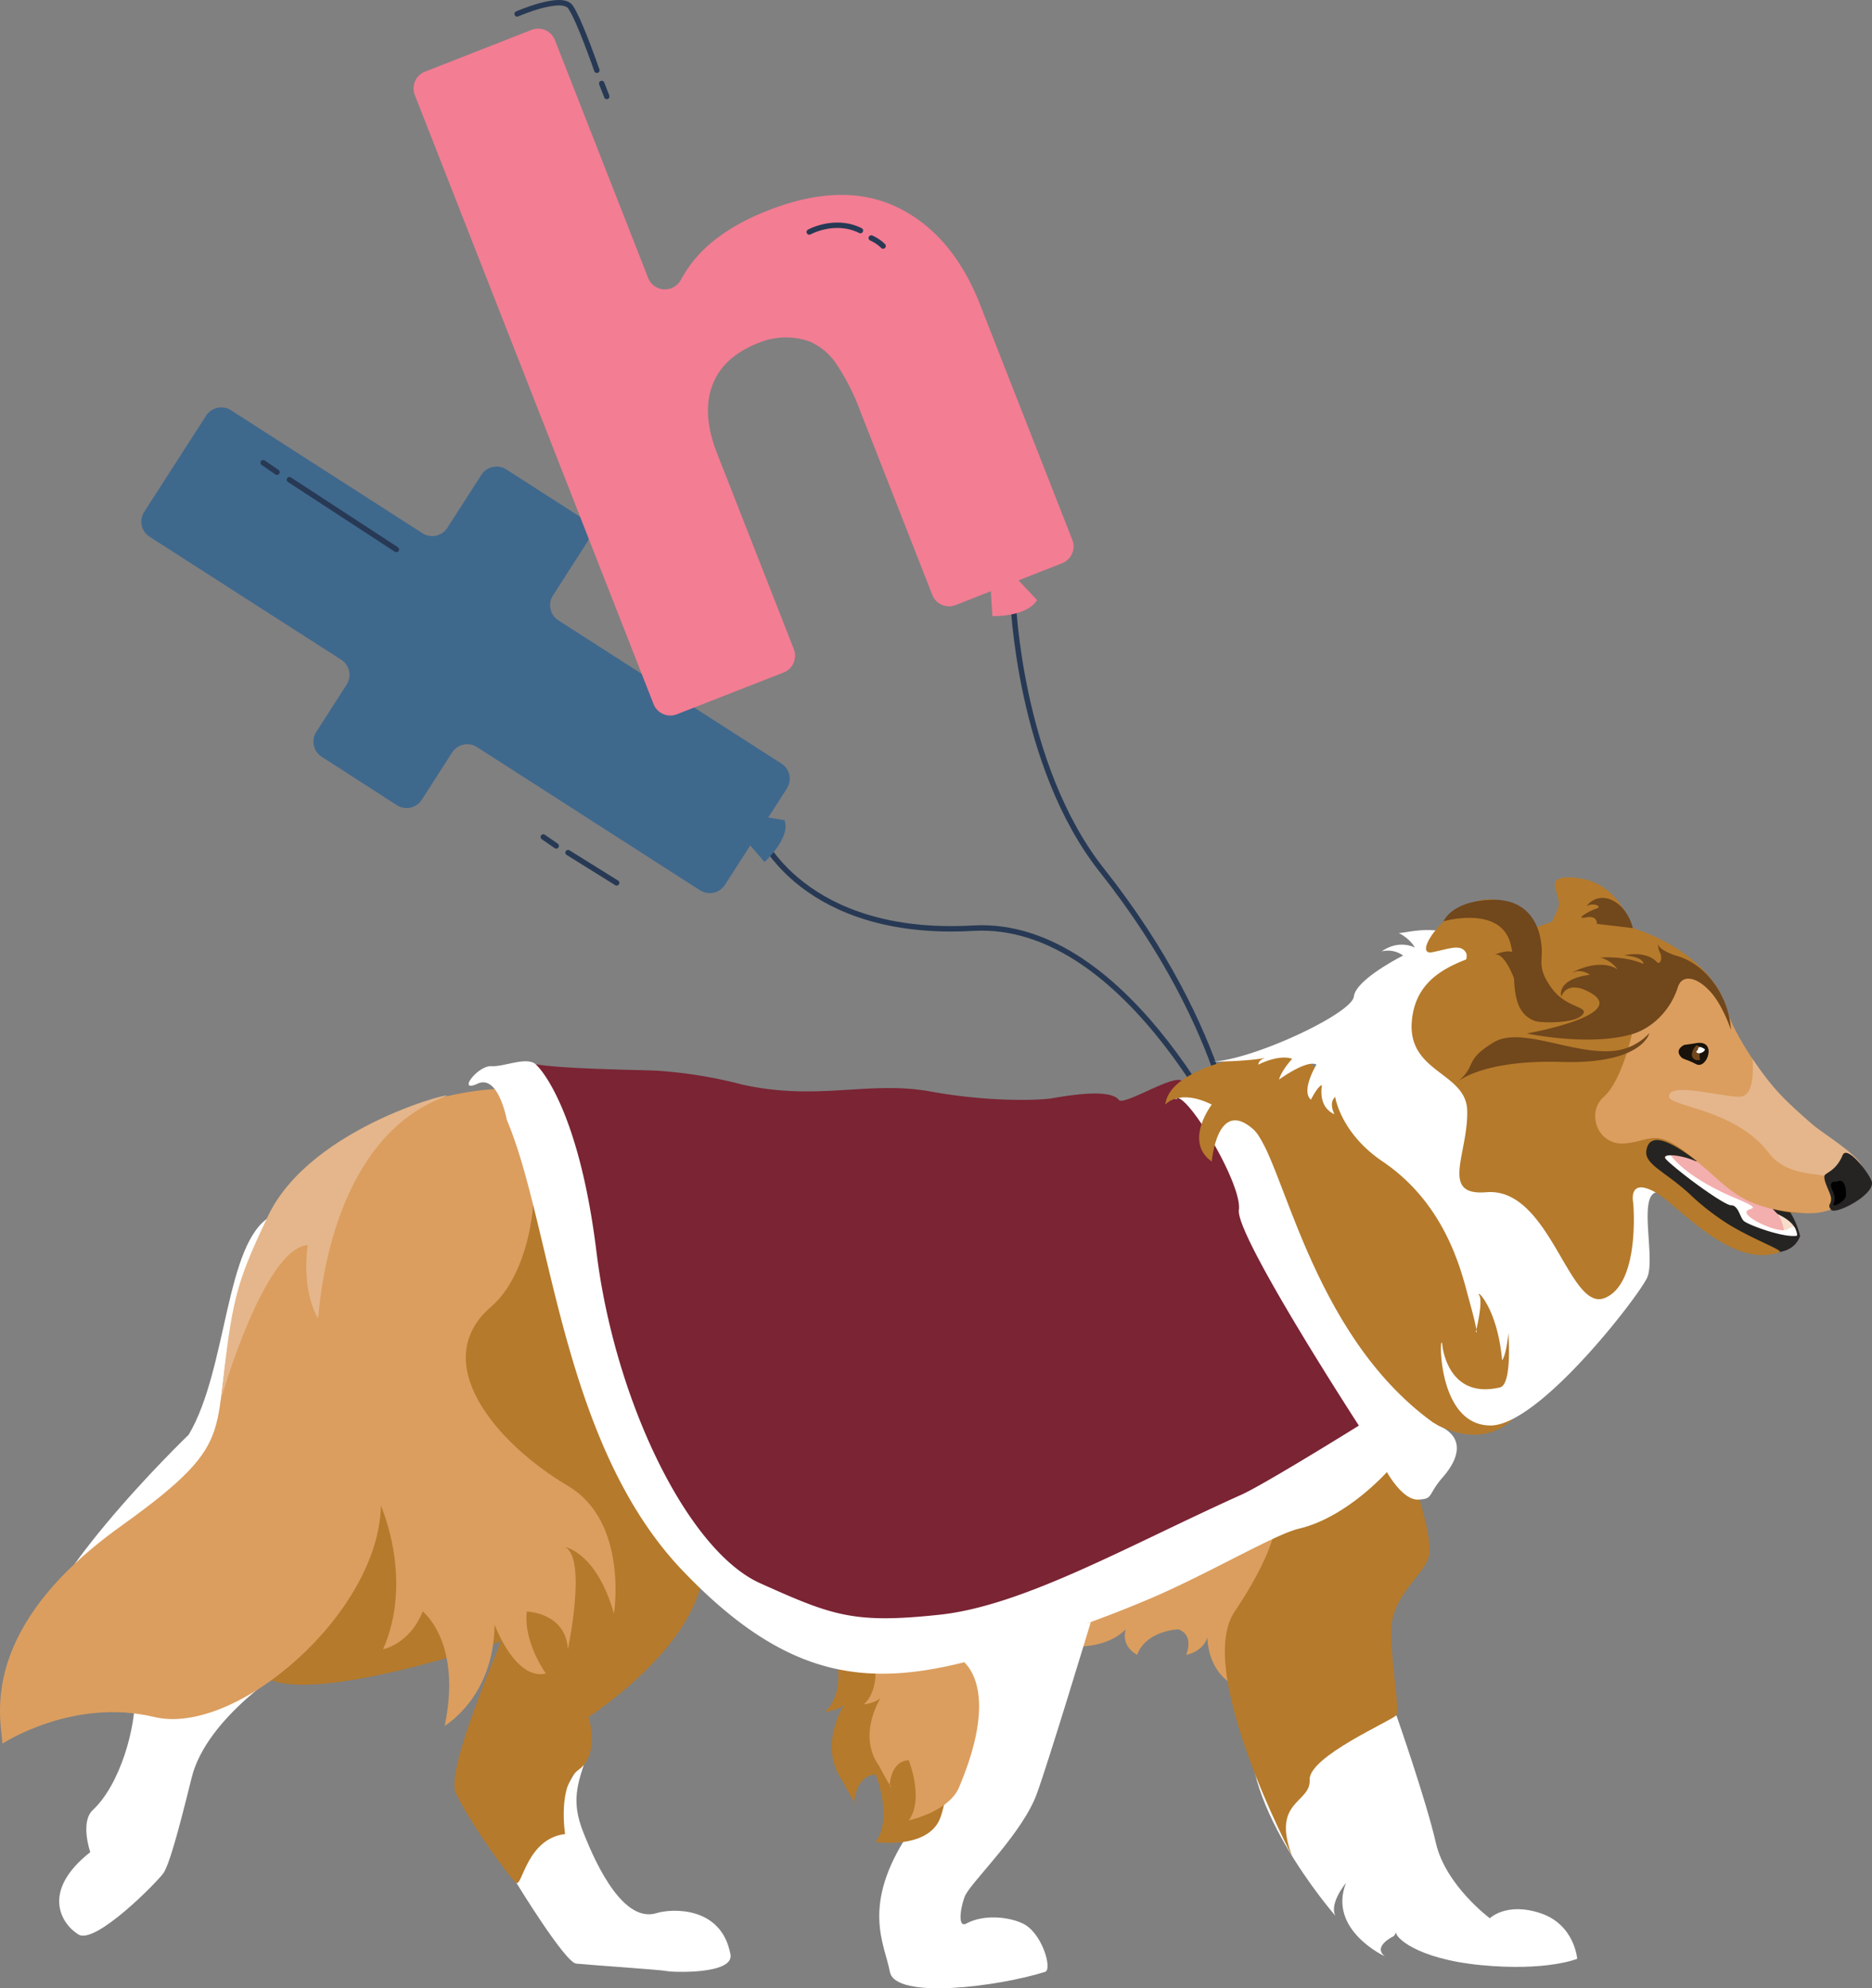 <svg xmlns="http://www.w3.org/2000/svg" viewBox="0 0 634.22 673.65"><rect x="0" y="0" width="634.22" height="673.65" fill="#808080" stroke="none"/><defs><style>.cls-1{fill:none;stroke:#273954;stroke-linecap:round;stroke-miterlimit:10;stroke-width:1.84px;}.cls-2{fill:#262422;}.cls-3{fill:#f7decb;}.cls-4{fill:#f3aeae;}.cls-5{fill:#fff;}.cls-6{fill:#db9e5f;}.cls-7{fill:#b57a2b;}.cls-8{fill:#18120b;}.cls-9{fill:#7a2434;}.cls-10{fill:#71471c;}.cls-11{fill:#e5b68b;}.cls-12{fill:#3f688d;}.cls-13{fill:#f37d93;}</style></defs><title>Asset 1</title><g id="Layer_2" data-name="Layer 2"><g id="Layer_7" data-name="Layer 7"><path class="cls-1" d="M343.19,202.87s1.88,56.35,30.12,92C417.09,350.14,419.79,395,419.79,395"/><path class="cls-1" d="M420.26,395s-36.73-83.58-90.55-80.53c-57.57,3.27-72.32-31.76-72.32-31.76"/></g><g id="Layer_4" data-name="Layer 4"><path class="cls-2" d="M606.41,410.54a27.31,27.31,0,0,1,3.31,7.7c1.43,5.05-15.13-10.06-15.13-10.06s7.91-2.28,11.82,2.36"/><path class="cls-3" d="M597.16,409.43s9,2.43,11,6.72-10.73-.66-10.73-.66Z"/><path class="cls-4" d="M576.57,391.18s16.16,9.68,25.63,20.13c1.46,1.62,2.74,6,1.95,7.6l-18.88-9.48-26.51-18.85Z"/><path class="cls-5" d="M565.57,391.36a1.29,1.29,0,0,1,.82.5c1.24,1.64,6.7,7.87,21.93,14.24,10.51,4.4,2.68,2.64,3.42,4.92s11.17,7,13.87,5.52c.24-.12,1.94-1.49,2.45-.57.93,1.7,1.41,3.84-.78,4a34.52,34.52,0,0,1-9.65-1.09,1.34,1.34,0,0,1-.5-.23l-32.54-25a1.28,1.28,0,0,1,1-2.28Z"/><path class="cls-2" d="M609.75,419a.35.35,0,0,0-.43-.46c-3.68,1.23-15.47-2.89-18.27-4.67-1.59-1-1.91-5.52-4.6-5.52-1.36,0-7.11-3.75-13.27-8.34-1.91-1.41-8.39-6.5-9-7.58-1-1.59,4.87-1.38,10.36,1a.35.35,0,0,0,.44-.51c-1.77-2.7-7.28-9.74-15-6.46l-6.23,2.82a.34.34,0,0,0-.09.58c4.37,3.76,41.73,35.66,49.26,34.33C607.62,423.38,609.24,420.47,609.75,419Z"/><path class="cls-5" d="M576.17,394.25l.4.19Z"/><path class="cls-5" d="M576.57,394.44l.4.2Z"/><path class="cls-5" d="M575.86,394.1l.31.15Z"/><path class="cls-5" d="M575.54,393.94l.08,0Z"/><path class="cls-5" d="M575.62,394l.24.12Z"/><path class="cls-5" d="M577,394.64l.7.34Z"/><path class="cls-5" d="M577.67,395l1.3.63Z"/><path class="cls-5" d="M580.51,396.37Z"/><path class="cls-5" d="M579.81,396l.7.34Z"/><path class="cls-5" d="M579,395.61l.52.26Z"/><path class="cls-5" d="M579.49,395.87l.32.16Z"/><line class="cls-4" x1="595.11" y1="413.64" x2="596.69" y2="412.3"/><path class="cls-5" d="M473.07,581.1s10.11,28.86,13.39,43.27,18.29,25.55,18.29,25.55,5.58-5.58,17.16-1.72,12.44,15.45,12.44,15.45-10.29,4.29-32.6,2.14-29.48-9.86-28.68-11.15-.8,1.29-.8,1.29-7.42,3.43-3.13,6.86c0,0-19.38-8.94-13.12-24.85,0,0-5.75,6.83-3.61,11.12,0,0-35.6-40.68-27.45-68S473.07,581.1,473.07,581.1Z"/><path class="cls-6" d="M367.06,557.77s9.06-.22,14.32-5.76c0,0-1.94,5.42,3.88,8.66,0,0,1.94-7.56,13.85-8.66,0,0,5.54,1.26,2.77,8.66,0,0,5.54-.91,7.2-5.89,0,0-.25,9.27,6.8,14.75S439,513.78,439,513.78l-74.24,30.75-1.11,12.14Z"/><path class="cls-7" d="M479.25,502.83s6.53,18.66,4.77,24.8-12.71,13.15-12.71,25,3.07,26.74,1.76,28.49-29.81,14-29.37,21.92-13.16,7-5.92,25.86c0,0-33.12-62.68-19.52-82.84s14-29.81,14-29.81l36.55-23.8Z"/><path class="cls-7" d="M554.42,318.14s-14.85-7.56-31.58-2.7c0,0,2.53-.65,5.12-8.19,1.38-4-6.2-10.88,5.4-9.9C543.59,298.22,550.37,304.91,554.42,318.14Z"/><path class="cls-8" d="M569.08,357.53c1,1.61,1.76,1,5.53,3s7.32-8.43,0-7.1c-.44.08-1.9.32-4,.59C570.57,354,567.68,355.38,569.08,357.53Z"/><path class="cls-5" d="M369.55,549.59s-14.24,47.09-18.29,58.17c-4.82,13.2-21.33,29-24.1,34.13-1.36,2.54-3.24,11.72.28,9.79,5.65-3.09,14.12-2.35,19.06,0,6.61,3.14,10.1,15.59,7.58,16.39-15.82,5-50.8,9.52-52.59,0s-9.89-22.32,6.33-46.93c0,0,16.17-44.78,5.41-56.08"/><path class="cls-7" d="M283.27,561.16s2.5,9.38-1.53,16.11a12.06,12.06,0,0,1-2.15,2.68s5.72-.36,7.76-4.06-11.85,13.46-2,27.35c0,0,4.08,7.77,4.9,8.38l-.82-.61s.16-9.4,7.23-9.81c0,0,6,14.71,0,22.88,0,0,16.47,2.45,21.37-7s7.53-60.46,7.53-60.46L284,565.56"/><path class="cls-6" d="M295.94,560.67s2.23,8.37-1.36,14.37a11,11,0,0,1-1.92,2.39s5.1-.33,6.92-3.62-10.56,12-1.82,24.39c0,0,3.65,6.92,4.37,7.46l-.72-.54s.14-8.38,6.44-8.75c0,0,5.35,13.12,0,20.4,0,0,13.56-2.92,17.06-11.19,15.68-37.12-.65-44.23-.65-44.23l-27.71,3.24"/><path class="cls-5" d="M98.33,564.32s-28.26,17.12-33.39,37.94-7.79,29.68-9.56,32.34-23,24.37-28.8,20.82-12.84-14.62,4-27.91c0,0-3.54-10.19.89-14.3,9.22-8.57,14.82-28.32,14.17-39.74"/><path class="cls-7" d="M174.92,554.39S111.19,576.73,92,569.27l-41.49,6.62L122.8,467.55Z"/><path class="cls-5" d="M63.94,486.07s-57.44,55.2-53,77.47c3.64,18.27,43.15-28,75.65-68.38,25.6-31.82,32.64-74.4,32.64-74.4s-14.62-15.85-27.46-8.68C76.21,420.76,77.15,463.72,63.94,486.07Z"/><path class="cls-5" d="M174.92,637.87s16.49,27,20.27,27.41,29,2.1,30.65,2.52,22.88,1.26,21.64-5.62c-3-16.32-19.64-15.65-25.09-14-12.5,3.85-22.4-21.48-24.78-27.42-4.2-10.5-2-16.46,1.26-26S174.92,637.87,174.92,637.87Z"/><path class="cls-7" d="M174.26,369s-59.06,4.12-42.53,65.13,49.8,95.31,49.8,95.31-31.75,68.13-27.12,78.05,18.52,29.1,20.51,30.43,3.57-15,16.53-16.54c0,0-2.64-16.54,4.64-21.83s3.3-17.86,3.3-17.86,40.35-25.79,39-53.58S174.26,369,174.26,369Z"/><path class="cls-6" d="M167.56,369s-69.9,1.9-87,71.21c-11.3,45.91,3.61,45.91-39.5,76.78C-7.42,551.68.11,581.78.85,590.73c0,0,23.85-15.65,51.43-9s76-35,76.77-71.55c0,0,11.17,24.86.74,48.58,0,0,8.94-1.62,13.42-12.8,0,0,13.41,10.43,7.45,38.75,0,0,16.67-9.68,16.9-34.28,0,0,6.95,19,17.38,16.58,0,0-7.68-10.62-6.45-21,0,0,13.16.28,13.91,12.8,0,0,6.56-31.12-1-34.67,0,0,10.66,1.67,16.61,22.61,0,0,5-31.12-15.56-43.3-24.53-14.52-47.7-42.12-26-60.79C183.78,427.77,187.19,380.94,167.56,369Z"/><path class="cls-9" d="M321.48,559.4c25.65,2.83,48.57-25.53,85-32.15s60.93-38.29,62.35-34,6.62,9.93,10.4,10.4S489.18,489,488.71,482s-59.09-104.16-59.09-104.16-23.12-7.67-29.31-11.72c-3.1-2-19.62,8.64-21.28,6.52-3.31-4.26-19.85-.95-23.16-.46s-19.85,1.4-40.65-2.38-38.22,3.38-63.82-2.36A154.42,154.42,0,0,0,223,362.78c-6.19-.36-42.43-.63-44.46-3.24,0,0,15.15,13.08,20.08,68.11s46,116.21,78.43,118.67Z"/><path class="cls-9" d="M457.27,480.66c.82-11.09-27.63-33.3-39-68.58"/><path class="cls-5" d="M231.27,532.14c-41.12-43-44.43-117.24-59.56-152.69,0,0-2.84-15.6-9.93-12.29s0-6.2,4.73-5.94,12.64-3.77,15.5-.1c0,0,13.92,12.93,20.08,63.1s30.79,101.1,55.43,112.18,31.79,13.77,60.78,10.68c28.52-3.05,63.95-23.42,102.24-40.65C428.26,503,460.38,483,460.38,483s-41.89-64.47-40.66-73.09-17.53-39.87-21.23-37.78,17.13-7,17.13-7S478.29,478.9,487.46,483s6.64,11.44,1.34,17.5-3,7.32-8.33,7.57-10.6-9.34-10.6-9.34-13.62,15.39-29.77,19.18c-7.86,1.84-28.33,13.91-47.75,22.54a406.4,406.4,0,0,1-42.83,15.81C302.72,572.22,272.4,575.16,231.27,532.14Z"/><path class="cls-7" d="M437.45,355.44s-40.82,3.39-42.66,18.8c0,0,4.55-5.55,15.75,0,0,0-9.65,12.47,0,19.31,0,0,1.76-21.74,14-11,10,8.79,18.8,68.71,60.69,99.2,0,0,15.31,10.28,27.22-.87s-1.95-69.68-1.95-69.68Z"/><path class="cls-5" d="M473.72,316s3.93,1.88,5.61,5.05c0,0-5.14-2.94-11.24,1.29a8.76,8.76,0,0,1,7.28,1.41s-16,8-16.68,13.86-34.53,21.61-48.15,22.08c0,0,13.86,0,19.5-1.65,0,0-3.53.42-3.76,2.68,0,0,6.81-3.61,11.51-2,0,0-3.53,3.76-4.47,7.05,0,0,9.4-6.87,12.69-5.08,0,0-5.4,8.83-1.88,11.89,0,0,2.35-4.7,3.76-4.93,0,0-1.65,7.28,4.22,9.86,0,0-2.11-3.76.24-5.87,0,0,1.76,12.17,16,21.83,22,14.84,27,38.35,29.28,46.64,3.76,13.5,2.35,11.15,2.35,11.15s1.94-7.59,1.54-11.14a3.42,3.42,0,0,0-.36-1.3c-1.41-2.35,6.1,3.75,7.75,22.07,0,0,1.41-1.64,2.11-9.16,0,0,1.37,17.33-2.82,18.32-16.81,4-19.3-12.14-19.52-14.09-.85-7.72-2.8,26.9,16.23,27,16.45.1,50-43.45,53.09-50s-3.47-29,3.78-29.08c5,0-31.43-55.35-59.25-81.38C489.87,310.64,475.27,316.83,473.72,316Z"/><path class="cls-7" d="M602.88,424.22c-16.26,5.95-34.34-16-42.14-20.31-9.35-5.16-7.41,3.67-7.41,3.67s2.47,27.34-9.68,32.2-18.47-37.65-40.1-35.85c-15.91,1.33-6.08-13.12-6.47-27.69-.35-13-20.27-12.77-18.76-30.28,1.93-22.44,28.46-21.13,38.29-29.2,16.91-13.86,62.26.55,68.65,25.82,2.34,9.23,12,24.29,25,36.15,11.9,10.84,25.46,19,22.42,23.08-6.38,8.5-28.25,16.4-50.12-2.13-8.5-7.2-23.26-19.55-24.78-9.89-.74,4.68,6.3,7.08,14.6,14.7a82.65,82.65,0,0,0,14,10.79C595.13,420.43,604.34,423.69,602.88,424.22Z"/><path class="cls-7" d="M530.48,339.26s-10.3-7.73-8.29-16.64c1.19-5.3-5.87-17.92-17.56-17.92-13.26,0-26.86,19.37-19.39,17.92,5.48-1.07,9.51-2.93,11.34,0s-4.57,9.72-2.93,17.92c.53,2.61,2.93,10.61,16.83,9.51"/><path class="cls-10" d="M525.63,334.72c-5.14-7.15-2.72-9.11-3.43-14.72-.25-2-1.49-15.82-17.28-15.14-13.29.57-15.86,7.28-15.86,7.28s18.78-5.44,22.57,7.15a22.53,22.53,0,0,1,.7,3.31c-1.44-.82-4.94.42-6,.85,3.29-1,6.61,8,6.61,8,.31,6.25,1.14,12.11,6.87,14.39,2.12.84,13.72,1,16.29-2S530.78,341.86,525.63,334.72Z"/><path class="cls-10" d="M511.62,324.56l-.05,0Z"/><path class="cls-10" d="M511.91,324.45a1.31,1.31,0,0,0-.29.11Z"/><path class="cls-10" d="M541,313s.34-3-3.73-2.18,1.27-2.26,3.6-3-1.26-2.14-3.35-.82a6.74,6.74,0,0,1,8.63-2c5.55,2.58,7.06,9.45,7.06,9.45Z"/><path class="cls-6" d="M552.9,350.38s-3.47,15.87-9.56,21.24-2.15,16.82,7.52,15.76,10-5.91,24.68,6.56c11.28,9.59,14.41,15.35,35.21,17.05,15.58,1.27,23-12,20-16-5.81-7.78-22.07-15.22-32-28.94-12.32-17-13.51-23.47-13.51-23.47S571,324.11,564.8,328.2s-11.9,22.18-11.9,22.18"/><path class="cls-10" d="M506,353.18c-10.44,6.36-5.26,7.8-12.52,13.61,0,0,8-7.81,35.56-7S558.81,350,558.81,350a19,19,0,0,1-12.88,6.11C532.35,357.06,515.06,347.67,506,353.18Z"/><path class="cls-10" d="M586.45,349S584,341.45,580,336.6c-4.16-5-9.92-7.26-11.57-2.1-2.59,8.13-9,14-15.51,15.88-14.54,4.24-35.65-.23-35.65-.23s35.24-6.25,21.38-13.92c-8.11-4.48-9.68,1.45-9.68,1.45s-2.06-5.8,9.68-7.44c0,0-2.78-2-5.32-.9s7.8-5.27,14.69-.91a10.54,10.54,0,0,0-5.81-4s8.06-.74,14.56,2.16c0,0,.43-2.32-6.5-2.9,0,0,7.15-1.86,11.09,2.28,1,1.06,2.08-1.2,1-3.27a5.18,5.18,0,0,1-.53-3c-.22,2.05,5.7,4,5.7,4,10.94,2.82,18.39,14.51,18.91,25.32"/><path class="cls-8" d="M569.08,357.53c1,1.61,1.76,1,5.53,3s7.32-8.43,0-7.1c-.44.08-1.9.32-4,.59C570.57,354,567.68,355.38,569.08,357.53Z"/><path class="cls-10" d="M574.66,354.27a4.67,4.67,0,0,0-1.48,3.21,1.9,1.9,0,0,0,1.91,1.71h.51a.35.35,0,0,0,.35-.43c-.15-.77-.36-2.35.43-3.19a.35.35,0,0,0-.06-.53l-1.21-.82A.34.34,0,0,0,574.66,354.27Z"/><path class="cls-5" d="M575.38,354.94s-.06.91-.55,1.16.37,1.15,1.65.57,1.28-1.24.85-1.37S576.29,354.39,575.38,354.94Z"/><path class="cls-11" d="M593.72,358.75s1.4,12.53-4.17,12.82-24.37-5.28-24.07,0c.19,3.38,22.53,4.2,33.74,19,5.68,7.49,15.25,6.83,18.88,7.82,3.19.86,14.21-.29,12.67-3.41-2.16-4.41-13.27-11-16.51-13.81-10.28-9-13.57-12.27-20.54-22.43"/><path class="cls-2" d="M618.1,398.4c-.29,2.26,2.12,5.52,2.26,7.65s-1.44,2,0,3.83c.82,1.05,5.51-.74,9.21-3.28,2.79-1.92,5-4.27,4.61-6.15-.53-2.41-8.38-12.85-9.93-9.05C622,396.89,618.22,397.38,618.1,398.4Z"/><path d="M622.18,400.38s-3.08-.59-1.34,3-.26,4.55.4,4.95,4-1.61,4.14-3.08S625.38,398.73,622.18,400.38Z"/><path class="cls-11" d="M74.85,474.06s14.53-51.16,29.45-52.23c0,0-2.49,14.32,3.42,24.82.42.75,2-59.68,42.95-75.1,7.66-2.89-45.08,9.2-59.91,40.53-11.11,23.45-12.12,28.09-15.91,62"/></g><g id="Layer_6" data-name="Layer 6"><path class="cls-12" d="M250.76,282.47l8.26,9.59s9-8.24,6.76-14.17l-11-1.8Z"/><path class="cls-12" d="M189.21,210.2l75.54,48.51a6.12,6.12,0,0,1,1.84,8.45l-21,32.63a6.12,6.12,0,0,1-8.44,1.84l-75.54-48.51a6.11,6.11,0,0,0-8.44,1.83l-10.27,16a6.12,6.12,0,0,1-8.45,1.84L109,256.4a6.1,6.1,0,0,1-1.84-8.44l10.27-16a6.12,6.12,0,0,0-1.84-8.45L50.7,181.86a6.11,6.11,0,0,1-1.84-8.44l21-32.63A6.12,6.12,0,0,1,78.26,139l64.87,41.66a6.11,6.11,0,0,0,8.44-1.84l11.51-17.93a6.12,6.12,0,0,1,8.45-1.84L197,175.39a6.1,6.1,0,0,1,1.84,8.44l-11.51,17.93A6.11,6.11,0,0,0,189.21,210.2Z"/><path class="cls-13" d="M144,24.27l36.1-14.15A6.11,6.11,0,0,1,188,13.58l31.61,80.64a6.11,6.11,0,0,0,11,.7,43.4,43.4,0,0,1,7.84-10.41q8.37-8,21.76-13.21,25.44-10,43.93-1T332,103.09l31.29,79.82a6.11,6.11,0,0,1-3.46,7.92L323.76,205a6.09,6.09,0,0,1-7.91-3.46l-24.4-62.25a75.72,75.72,0,0,0-8.06-15.91,20.7,20.7,0,0,0-9.05-7.65,23.94,23.94,0,0,0-17.37.46q-12.08,4.72-15.67,14.46T243,153.74l25.94,66.19a6.12,6.12,0,0,1-3.46,7.92L229.33,242a6.12,6.12,0,0,1-7.92-3.46L140.53,32.19A6.12,6.12,0,0,1,144,24.27Z"/><path class="cls-13" d="M335.49,197.28l.72,11.47s11.36.43,15.14-5.43L341.68,193Z"/><path class="cls-1" d="M274.18,78.6s8.63-4.81,17.32-.48"/><path class="cls-1" d="M295.18,80.64a13.71,13.71,0,0,1,4,2.71"/><line class="cls-1" x1="89.17" y1="156.78" x2="93.84" y2="159.98"/><path class="cls-1" d="M98.05,162.52l36.22,23.64"/><line class="cls-1" x1="184.07" y1="283.57" x2="188.44" y2="286.6"/><line class="cls-1" x1="192.47" y1="288.88" x2="208.91" y2="299.12"/><path class="cls-1" d="M175.21,4.71s15-6.55,18-2.42,9,21.53,9,21.53"/><line class="cls-1" x1="203.86" y1="28.29" x2="205.57" y2="32.69"/></g></g></svg>